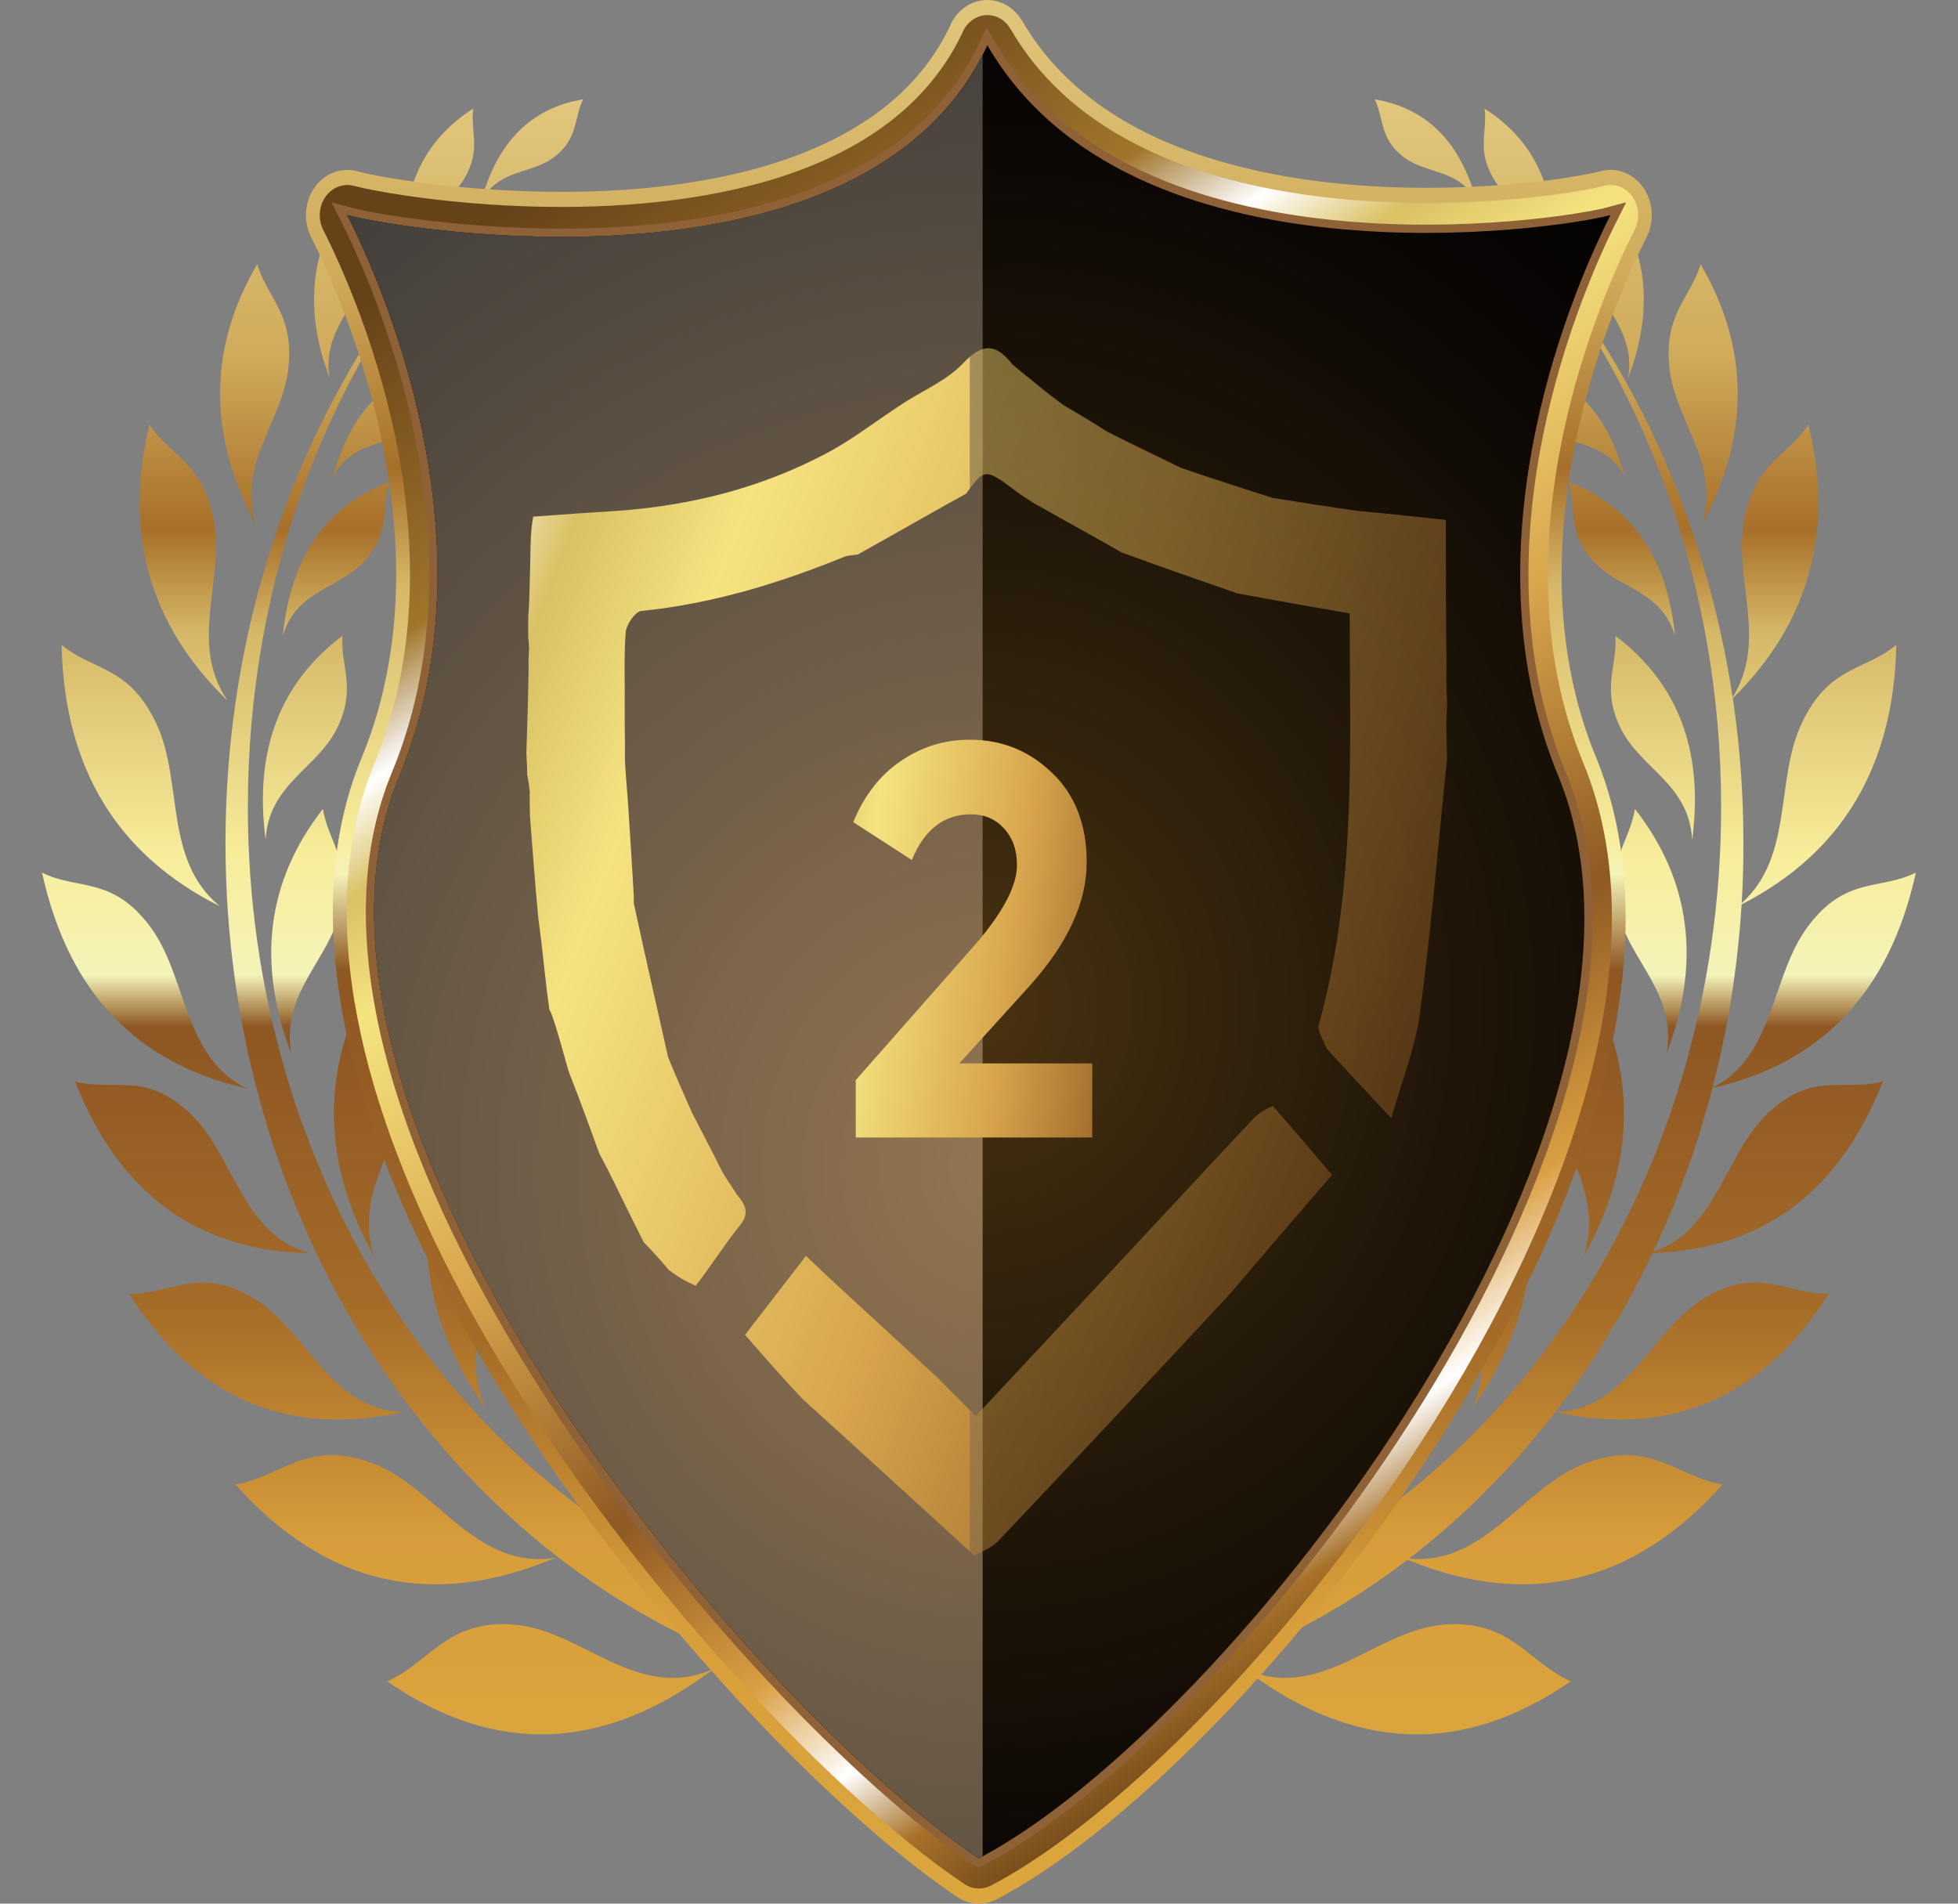 <svg width="36" height="35" viewBox="0 0 36 35" fill="none" xmlns="http://www.w3.org/2000/svg">
<rect x="0" y="0" width="36" height="35" fill="#808080" stroke="none"/>
<path fill-rule="evenodd" clip-rule="evenodd" d="M27.847 4.15C29.909 6.44 31.35 9.449 31.856 12.82C32.507 11.772 31.874 10.661 32.062 9.592C32.255 8.505 32.849 8.408 33.25 7.807C33.729 9.783 33.256 11.46 31.86 12.837C31.989 13.705 32.055 14.596 32.055 15.505C32.055 15.874 32.045 16.242 32.023 16.605C32.982 15.739 32.632 14.352 33.125 13.303C33.628 12.231 34.279 12.344 34.866 11.857C34.82 14.098 33.861 15.685 32.021 16.629C31.949 17.792 31.767 18.919 31.487 19.999C32.643 19.409 32.555 17.938 33.248 17.023C33.946 16.103 34.558 16.374 35.225 16.044C34.746 18.236 33.49 19.552 31.485 20.005C31.212 21.058 30.845 22.064 30.396 23.014C31.564 22.63 31.712 21.204 32.52 20.454C33.348 19.686 33.91 20.074 34.618 19.883C33.817 21.927 32.398 22.971 30.384 23.039C29.885 24.09 29.284 25.07 28.596 25.961C29.942 25.918 30.365 24.436 31.361 23.853C32.359 23.27 32.863 23.808 33.627 23.787C32.396 25.711 30.712 26.426 28.595 25.962C27.806 26.985 26.902 27.891 25.909 28.655C27.316 28.79 28.012 27.319 29.169 26.895C30.362 26.46 30.828 27.157 31.671 27.293C30.031 29.13 28.094 29.58 25.878 28.678C24.887 29.436 23.807 30.053 22.658 30.505C22.58 31.065 22.153 31.495 21.638 31.495C21.316 31.495 21.028 31.327 20.839 31.065C20.361 31.173 19.874 31.255 19.38 31.306L18.101 33.396L16.823 31.306C16.326 31.254 15.838 31.172 15.357 31.063C15.167 31.326 14.88 31.494 14.557 31.494C14.041 31.494 13.612 31.064 13.536 30.501C8.071 28.351 4.146 22.449 4.146 15.503C4.146 11.052 5.759 7.03 8.354 4.148C6.004 6.918 4.557 10.687 4.557 14.84C4.557 21.656 8.451 27.436 13.847 29.464C14.033 29.266 14.282 29.144 14.557 29.144C15.018 29.144 15.41 29.489 15.543 29.963C15.804 30.021 16.068 30.07 16.335 30.11L18.101 27.223L19.867 30.11C20.131 30.07 20.393 30.022 20.653 29.965C20.785 29.488 21.176 29.144 21.639 29.144C21.915 29.144 22.165 29.266 22.35 29.467C27.748 27.44 31.645 21.658 31.645 14.84C31.645 10.687 30.199 6.918 27.848 4.148L27.847 4.15ZM27.153 3.719C26.848 3.094 26.217 3.216 25.789 2.874C25.361 2.532 25.448 2.18 25.275 1.826C26.239 1.987 26.863 2.624 27.152 3.719H27.153ZM28.651 6.166C28.298 5.213 27.683 4.71 26.801 4.672C26.987 4.97 26.939 5.297 27.353 5.557C27.766 5.817 28.323 5.637 28.651 6.166ZM29.875 8.778C29.555 7.566 28.865 6.861 27.796 6.683C27.988 7.075 27.892 7.465 28.365 7.843C28.839 8.222 29.538 8.086 29.876 8.778H29.875ZM30.797 11.687C30.655 10.256 30.007 9.308 28.843 8.862C28.987 9.344 28.811 9.758 29.272 10.293C29.734 10.826 30.54 10.835 30.797 11.688V11.687ZM31.113 15.434C31.327 13.821 30.862 12.567 29.702 11.691C29.736 12.267 29.436 12.662 29.803 13.4C30.172 14.137 31.053 14.415 31.112 15.434H31.113ZM30.643 19.369C31.278 17.698 31.092 16.195 30.061 14.874C29.952 15.505 29.529 15.834 29.741 16.75C29.954 17.665 30.834 18.25 30.643 19.369ZM29.118 23.102C30.084 21.371 30.109 19.662 29.169 17.987C28.951 18.667 28.428 18.948 28.523 20.008C28.618 21.069 29.505 21.895 29.119 23.102H29.118ZM27.074 25.886C28.27 24.191 28.475 22.393 27.657 20.5C27.356 21.189 26.777 21.415 26.767 22.545C26.756 23.676 27.606 24.667 27.074 25.886ZM24.651 28.094C26.174 26.493 26.646 24.604 26.035 22.425C25.615 23.108 24.963 23.244 24.792 24.456C24.622 25.666 25.393 26.883 24.651 28.094ZM22.58 29.136C24.129 27.041 24.432 24.786 23.449 22.378C23.054 23.235 22.32 23.499 22.278 24.922C22.236 26.345 23.281 27.619 22.58 29.136ZM28.559 4.742C28.638 3.505 28.22 2.585 27.296 1.998C27.351 2.432 27.144 2.752 27.462 3.287C27.779 3.822 28.461 3.974 28.559 4.743V4.742ZM29.936 6.95C30.43 5.654 30.288 4.487 29.489 3.461C29.404 3.951 29.076 4.205 29.239 4.916C29.403 5.627 30.084 6.082 29.935 6.95H29.936ZM31.296 9.641C32.173 8.003 32.172 6.407 31.267 4.857C31.073 5.498 30.59 5.77 30.694 6.76C30.797 7.75 31.639 8.506 31.296 9.641ZM22.876 30.683C24.878 32.2 26.883 32.292 28.879 30.913C28.086 30.561 27.772 29.762 26.525 29.872C25.277 29.984 24.279 31.306 22.876 30.683ZM8.843 3.719C9.149 3.094 9.78 3.216 10.208 2.874C10.635 2.532 10.549 2.18 10.721 1.826C9.756 1.987 9.132 2.624 8.843 3.719ZM7.347 6.166C7.675 5.637 8.232 5.817 8.645 5.557C9.059 5.296 9.011 4.97 9.196 4.672C8.315 4.71 7.7 5.214 7.347 6.166ZM6.121 8.778C6.46 8.086 7.159 8.222 7.632 7.843C8.106 7.464 8.01 7.075 8.201 6.683C7.132 6.862 6.441 7.566 6.121 8.778ZM5.2 11.687C5.456 10.834 6.262 10.825 6.724 10.292C7.187 9.757 7.01 9.344 7.153 8.861C5.989 9.307 5.342 10.255 5.2 11.686V11.687ZM4.884 15.434C4.944 14.415 5.824 14.137 6.192 13.4C6.561 12.662 6.261 12.266 6.294 11.691C5.135 12.567 4.67 13.821 4.884 15.434ZM5.355 19.369C5.163 18.25 6.043 17.665 6.255 16.75C6.468 15.834 6.045 15.505 5.936 14.874C4.905 16.195 4.719 17.698 5.354 19.369H5.355ZM6.879 23.102C6.493 21.895 7.38 21.069 7.474 20.008C7.568 18.948 7.047 18.667 6.829 17.987C5.888 19.662 5.914 21.37 6.879 23.102ZM8.924 25.886C8.392 24.667 9.241 23.676 9.231 22.545C9.22 21.415 8.641 21.189 8.341 20.5C7.522 22.393 7.726 24.191 8.924 25.886ZM11.346 28.094C10.604 26.883 11.375 25.666 11.205 24.456C11.035 23.245 10.382 23.108 9.963 22.425C9.351 24.603 9.824 26.493 11.346 28.094ZM13.417 29.136C12.717 27.619 13.761 26.345 13.72 24.922C13.678 23.499 12.944 23.235 12.548 22.378C11.566 24.786 11.868 27.041 13.418 29.136H13.417ZM7.438 4.742C7.536 3.973 8.218 3.821 8.535 3.286C8.853 2.751 8.646 2.431 8.701 1.997C7.776 2.585 7.36 3.504 7.438 4.741V4.742ZM6.061 6.95C5.911 6.081 6.593 5.626 6.757 4.916C6.921 4.205 6.592 3.951 6.508 3.461C5.709 4.487 5.566 5.654 6.061 6.95ZM4.701 9.641C4.358 8.506 5.199 7.75 5.303 6.76C5.407 5.77 4.924 5.498 4.729 4.857C3.824 6.407 3.824 8.004 4.701 9.641ZM4.177 12.875C3.468 11.811 4.127 10.679 3.935 9.592C3.743 8.505 3.149 8.408 2.748 7.807C2.264 9.801 2.75 11.49 4.176 12.875H4.177ZM4.041 16.661C2.159 15.721 1.179 14.123 1.133 11.857C1.719 12.344 2.37 12.232 2.874 13.303C3.377 14.375 3.001 15.8 4.04 16.661H4.041ZM4.534 20.01C3.353 19.427 3.447 17.944 2.751 17.023C2.053 16.103 1.44 16.374 0.773 16.044C1.254 18.244 2.517 19.56 4.534 20.01ZM5.692 23.041C4.44 22.701 4.306 21.222 3.478 20.454C2.65 19.686 2.088 20.074 1.381 19.883C2.192 21.954 3.638 22.999 5.692 23.041ZM7.41 25.961C6.058 25.923 5.636 24.437 4.637 23.853C3.639 23.27 3.135 23.808 2.372 23.787C3.603 25.714 5.29 26.428 7.41 25.961ZM10.217 28.64C8.724 28.878 8.021 27.33 6.829 26.895C5.637 26.46 5.17 27.157 4.328 27.293C5.991 29.156 7.96 29.593 10.217 28.64ZM13.122 30.683C11.719 31.306 10.72 29.984 9.473 29.872C8.224 29.762 7.911 30.561 7.119 30.913C9.115 32.292 11.119 32.2 13.122 30.683Z" fill="url(#paint0_linear_770_16205)"/>
<path fill-rule="evenodd" clip-rule="evenodd" d="M18.326 34.919C19.748 34.176 21.517 32.664 23.237 30.735C24.844 28.934 26.411 26.764 27.616 24.512C28.647 22.584 29.418 20.587 29.733 18.686C30.015 16.979 29.932 15.351 29.343 13.919C29.061 13.237 28.887 12.54 28.795 11.845C28.69 11.057 28.691 10.273 28.76 9.521C28.846 8.595 29.037 7.715 29.267 6.931C29.584 5.851 29.977 4.949 30.277 4.355C30.377 4.155 30.394 3.928 30.34 3.723C30.286 3.518 30.16 3.336 29.977 3.225C29.889 3.173 29.795 3.141 29.701 3.128C29.603 3.116 29.506 3.123 29.413 3.152L29.402 3.154C28.986 3.259 27.586 3.484 25.883 3.45C24.847 3.429 23.699 3.313 22.601 3.013C21.769 2.786 20.97 2.453 20.282 1.975C19.688 1.563 19.175 1.041 18.795 0.385C18.791 0.379 18.787 0.373 18.782 0.367C18.67 0.183 18.501 0.065 18.318 0.02C18.128 -0.026 17.922 0.007 17.746 0.129C17.68 0.175 17.622 0.231 17.573 0.294C17.526 0.355 17.487 0.424 17.458 0.498C17.142 1.155 16.676 1.675 16.113 2.086C15.454 2.566 14.664 2.897 13.826 3.12C12.698 3.419 11.494 3.524 10.394 3.527C8.514 3.535 6.945 3.252 6.568 3.149C6.365 3.093 6.161 3.133 5.994 3.243C5.827 3.353 5.698 3.532 5.647 3.755L5.645 3.769C5.623 3.872 5.62 3.975 5.632 4.074C5.645 4.179 5.678 4.279 5.725 4.37C6.025 4.966 6.415 5.864 6.73 6.939C6.958 7.716 7.146 8.586 7.232 9.499C7.232 9.514 7.234 9.53 7.237 9.545C7.305 10.29 7.304 11.067 7.201 11.847C7.108 12.542 6.934 13.239 6.653 13.921C6.085 15.292 5.999 16.828 6.263 18.434C6.557 20.226 7.287 22.106 8.268 23.938C9.439 26.127 10.974 28.262 12.534 30.091C14.364 32.238 16.238 33.97 17.605 34.88C17.716 34.953 17.838 34.992 17.959 34.999C18.075 35.005 18.189 34.983 18.295 34.934C18.303 34.931 18.311 34.928 18.318 34.924L18.324 34.921L18.326 34.919ZM22.875 30.349C21.206 32.22 19.5 33.685 18.133 34.406C18.125 34.409 18.117 34.413 18.109 34.416C18.071 34.437 18.029 34.446 17.986 34.444C17.946 34.442 17.906 34.429 17.869 34.405C16.54 33.521 14.708 31.823 12.908 29.712C11.368 27.908 9.857 25.806 8.707 23.657C7.755 21.877 7.045 20.058 6.763 18.335C6.517 16.837 6.594 15.41 7.116 14.147C7.418 13.416 7.606 12.668 7.704 11.924C7.814 11.094 7.814 10.268 7.74 9.474V9.466L7.74 9.464C7.65 8.499 7.452 7.583 7.214 6.769C6.887 5.65 6.482 4.718 6.171 4.1L6.169 4.096C6.152 4.065 6.141 4.03 6.136 3.994C6.131 3.963 6.132 3.929 6.139 3.896L6.141 3.888C6.158 3.813 6.2 3.754 6.256 3.717C6.312 3.68 6.38 3.667 6.449 3.686C6.841 3.794 8.465 4.088 10.397 4.08C11.533 4.075 12.778 3.967 13.948 3.658C14.839 3.422 15.684 3.066 16.395 2.548C17.026 2.088 17.551 1.499 17.91 0.752C17.914 0.743 17.919 0.733 17.922 0.724C17.932 0.7 17.945 0.675 17.962 0.653C17.978 0.633 17.998 0.615 18.021 0.599C18.08 0.557 18.149 0.547 18.212 0.562C18.271 0.577 18.326 0.615 18.364 0.674L18.37 0.686C18.792 1.415 19.358 1.993 20.013 2.446C20.75 2.958 21.601 3.314 22.481 3.554C23.618 3.864 24.804 3.984 25.876 4.005C27.625 4.04 29.081 3.805 29.517 3.695C29.526 3.694 29.535 3.693 29.544 3.69C29.576 3.68 29.608 3.677 29.641 3.682C29.672 3.686 29.703 3.696 29.733 3.714C29.794 3.751 29.836 3.812 29.854 3.879C29.872 3.947 29.866 4.024 29.833 4.091C29.523 4.706 29.116 5.64 28.786 6.765C28.546 7.582 28.347 8.5 28.257 9.468C28.183 10.264 28.183 11.094 28.293 11.927C28.391 12.671 28.579 13.419 28.881 14.151C29.425 15.474 29.5 16.993 29.234 18.593C28.93 20.423 28.182 22.361 27.178 24.237C25.997 26.446 24.454 28.58 22.873 30.353L22.875 30.349ZM26.309 23.672C25.21 25.726 23.795 27.708 22.34 29.371C20.843 31.083 19.308 32.453 18.039 33.211C16.767 32.287 15.111 30.706 13.491 28.781C12.057 27.078 10.656 25.109 9.578 23.095C8.707 21.467 8.052 19.816 7.779 18.274C7.542 16.938 7.592 15.684 8.04 14.602C8.381 13.776 8.593 12.936 8.704 12.103C8.83 11.167 8.83 10.24 8.747 9.351L8.745 9.339C8.666 8.504 8.514 7.707 8.326 6.972C8.141 6.254 7.92 5.594 7.698 5.019C8.567 5.126 9.72 5.213 10.96 5.173C12.013 5.139 13.128 5.013 14.184 4.734C15.07 4.499 15.918 4.156 16.665 3.669C17.249 3.289 17.772 2.821 18.205 2.249C18.67 2.787 19.208 3.23 19.795 3.593C20.55 4.061 21.384 4.394 22.239 4.628C23.256 4.905 24.312 5.04 25.303 5.087C26.445 5.144 27.498 5.085 28.306 4.999C28.082 5.577 27.858 6.242 27.672 6.966C27.482 7.705 27.328 8.51 27.25 9.352C27.168 10.241 27.168 11.168 27.293 12.103C27.404 12.936 27.616 13.777 27.958 14.602C28.428 15.745 28.476 17.089 28.22 18.527C27.926 20.178 27.23 21.946 26.307 23.671L26.309 23.672ZM22.705 29.755C21.121 31.567 19.485 33.01 18.143 33.778C18.06 33.826 17.964 33.818 17.889 33.766C16.569 32.834 14.821 31.179 13.12 29.157C11.665 27.429 10.242 25.429 9.143 23.376C8.243 21.695 7.567 19.985 7.281 18.379C7.025 16.934 7.084 15.569 7.578 14.374C7.898 13.599 8.097 12.808 8.202 12.023C8.321 11.141 8.322 10.268 8.246 9.432C8.243 9.417 8.242 9.404 8.241 9.388C8.166 8.592 8.02 7.828 7.839 7.122C7.611 6.236 7.328 5.446 7.059 4.8C7.001 4.661 7.057 4.497 7.184 4.433C7.228 4.41 7.276 4.404 7.321 4.41C8.2 4.539 9.516 4.665 10.947 4.619C11.968 4.586 13.048 4.465 14.067 4.195C14.905 3.972 15.707 3.649 16.41 3.191C17.026 2.79 17.567 2.285 17.989 1.654C18.071 1.531 18.23 1.504 18.343 1.595C18.365 1.612 18.382 1.633 18.397 1.656C18.862 2.249 19.423 2.728 20.045 3.113C20.755 3.552 21.546 3.867 22.362 4.09C23.346 4.358 24.368 4.488 25.327 4.535C26.652 4.6 27.861 4.505 28.687 4.398C28.827 4.38 28.953 4.488 28.968 4.641C28.975 4.7 28.963 4.757 28.939 4.807C28.67 5.451 28.389 6.237 28.162 7.117C27.978 7.83 27.83 8.603 27.756 9.407C27.677 10.252 27.677 11.134 27.796 12.024C27.902 12.81 28.1 13.6 28.421 14.375C28.937 15.632 28.994 17.089 28.718 18.634C28.413 20.348 27.695 22.174 26.744 23.953C25.623 26.047 24.183 28.064 22.705 29.755H22.705Z" fill="url(#paint1_linear_770_16205)"/>
<path fill-rule="evenodd" clip-rule="evenodd" d="M18.216 34.669C20.921 33.254 24.931 28.98 27.397 24.372C29.317 20.785 30.319 16.965 29.113 14.033C28.492 12.53 28.373 10.953 28.51 9.493C28.719 7.244 29.529 5.266 30.056 4.222C30.191 3.953 30.101 3.615 29.856 3.469C29.736 3.397 29.602 3.383 29.48 3.42C28.835 3.589 25.517 4.094 22.542 3.283C20.936 2.845 19.442 2.02 18.582 0.536C18.433 0.276 18.12 0.2 17.883 0.364C17.793 0.427 17.726 0.516 17.688 0.617C16.966 2.128 15.509 2.959 13.887 3.389C10.78 4.214 7.119 3.585 6.509 3.417C6.237 3.344 5.963 3.524 5.894 3.821C5.861 3.968 5.884 4.115 5.948 4.236C6.476 5.284 7.279 7.256 7.488 9.493V9.494C7.624 10.955 7.505 12.532 6.885 14.035C5.722 16.844 6.667 20.397 8.488 23.798C11.007 28.507 15.237 32.98 17.737 34.642C17.887 34.742 18.067 34.745 18.215 34.669V34.67L18.216 34.669ZM26.525 23.812C24.229 28.102 20.576 32.072 18.024 33.532C15.604 31.824 11.717 27.644 9.359 23.236C7.691 20.119 6.803 16.916 7.808 14.488C8.511 12.785 8.646 11.014 8.494 9.379C8.322 7.538 7.785 5.873 7.287 4.684C8.811 4.907 11.637 5.123 14.125 4.462C15.753 4.03 17.248 3.227 18.191 1.817C19.227 3.15 20.72 3.926 22.3 4.358C24.677 5.005 27.274 4.861 28.715 4.671C28.216 5.862 27.675 7.533 27.503 9.379C27.35 11.014 27.486 12.785 28.189 14.488C29.239 17.041 28.294 20.507 26.525 23.811V23.812Z" fill="url(#paint2_linear_770_16205)"/>
<path fill-rule="evenodd" clip-rule="evenodd" d="M17.997 34.167C22.636 31.742 31.258 20.6 28.649 14.262C26.985 10.233 28.701 5.756 29.61 3.955C28.615 4.223 20.781 5.373 18.154 0.832C15.913 5.635 7.363 4.223 6.385 3.955C7.294 5.755 9.008 10.232 7.345 14.262C4.721 20.601 13.826 31.394 17.997 34.167Z" stroke="#8F6137" stroke-width="0.303" stroke-miterlimit="2.61"/>
<path fill-rule="evenodd" clip-rule="evenodd" d="M17.997 34.167C22.636 31.742 31.258 20.6 28.649 14.262C26.985 10.233 28.701 5.756 29.61 3.955C28.615 4.223 20.781 5.373 18.154 0.832C15.913 5.635 7.363 4.223 6.385 3.955C7.294 5.755 9.008 10.232 7.345 14.262C4.721 20.601 13.826 31.394 17.997 34.167Z" fill="url(#paint3_radial_770_16205)"/>
<path fill-rule="evenodd" clip-rule="evenodd" d="M17.997 34.166C18.02 34.155 18.044 34.141 18.067 34.129V1.006C15.701 5.598 7.35 4.219 6.385 3.954C7.294 5.754 9.008 10.231 7.345 14.261C4.721 20.6 13.826 31.393 17.997 34.166Z" fill="url(#paint4_radial_770_16205)"/>
<g clip-path="url(#clip0_770_16205)">
<path d="M11.835 22.839C11.659 22.487 11.482 22.134 11.283 21.721C11.181 21.512 11.101 21.363 11.022 21.214C10.841 20.724 10.666 20.232 10.474 19.748C10.418 19.606 10.2 18.722 10.101 18.562C9.989 17.74 10.009 17.712 9.898 16.884C9.837 16.247 9.794 15.645 9.743 14.998C9.738 14.845 9.739 14.737 9.74 14.557C9.724 14.401 9.708 14.317 9.692 14.233C9.692 14.233 9.695 14.187 9.691 14.127C9.684 13.991 9.681 13.915 9.678 13.838C9.695 13.33 9.712 12.822 9.719 12.27C9.715 12.149 9.72 12.073 9.727 11.927C9.723 11.811 9.718 11.766 9.712 11.72C9.711 11.607 9.71 11.493 9.714 11.317C9.724 11.174 9.728 11.093 9.732 11.012C9.738 10.806 9.743 10.6 9.75 10.305C9.754 9.978 9.758 9.74 9.804 9.499C10.327 9.461 10.809 9.425 11.331 9.394C12.708 9.296 13.998 8.971 15.209 8.327C15.705 8.063 16.158 7.7 16.659 7.381C17.033 7.149 17.427 6.976 17.712 6.675C18.051 6.318 18.302 6.296 18.616 6.702C18.779 6.841 18.926 6.952 19.089 7.089C19.244 7.217 19.38 7.32 19.546 7.443C19.825 7.609 20.075 7.755 20.345 7.93C20.807 8.167 21.249 8.374 21.719 8.604C22.295 8.802 22.844 8.977 23.392 9.153C23.915 9.237 24.437 9.321 24.998 9.398C25.527 9.444 26.015 9.498 26.584 9.559C26.584 10.298 26.584 11.064 26.592 11.877C26.598 12.096 26.596 12.269 26.593 12.525C26.597 12.716 26.602 12.825 26.607 12.934C26.602 13.042 26.597 13.149 26.591 13.339C26.596 13.595 26.601 13.77 26.606 13.944C26.444 15.506 26.315 17.074 26.107 18.628C26.02 19.277 25.766 19.898 25.58 20.559C25.168 20.119 24.803 19.729 24.399 19.288C24.319 19.104 24.218 18.949 24.248 18.84C24.641 17.43 24.772 15.978 24.811 14.514C24.839 13.43 24.816 12.344 24.816 11.278C24.08 11.15 23.429 11.037 22.745 10.908C22.024 10.656 21.335 10.42 20.623 10.157C20.064 9.838 19.528 9.546 18.976 9.232C18.882 9.166 18.804 9.124 18.709 9.052C18.111 8.603 18.111 8.603 17.759 9.079C17.085 9.449 16.447 9.82 15.773 10.194C15.664 10.211 15.586 10.211 15.518 10.239C14.31 10.732 13.078 11.103 11.79 11.233C11.68 11.245 11.515 11.481 11.504 11.626C11.468 12.092 11.492 12.563 11.486 13.067C11.484 13.146 11.488 13.191 11.486 13.278C11.486 13.46 11.491 13.6 11.491 13.774C11.488 13.853 11.492 13.899 11.49 13.979C11.503 14.231 11.523 14.448 11.543 14.711C11.582 15.328 11.621 15.9 11.654 16.496C11.651 16.537 11.653 16.554 11.654 16.613C11.861 17.57 12.07 18.485 12.284 19.437C12.427 19.789 12.567 20.104 12.721 20.453C12.916 20.832 13.097 21.177 13.284 21.553C13.373 21.7 13.455 21.816 13.55 21.964C13.714 22.163 13.784 22.308 13.601 22.534C13.322 22.879 13.083 23.263 12.792 23.639C12.604 23.558 12.449 23.467 12.292 23.345C12.138 23.155 11.986 22.997 11.835 22.839Z" fill="url(#paint5_linear_770_16205)"/>
<path d="M17.244 25.336C17.467 25.561 17.69 25.786 17.94 26.037C18.812 25.104 19.673 24.183 20.532 23.261C21.373 22.36 22.21 21.457 23.053 20.559C23.144 20.462 23.264 20.399 23.4 20.333C23.797 20.781 24.165 21.216 24.491 21.602C23.874 22.316 23.26 23.026 22.634 23.767C21.203 25.307 19.787 26.819 18.363 28.323C18.247 28.447 18.082 28.515 17.912 28.598C16.852 27.634 15.82 26.682 14.758 25.724C14.392 25.336 14.058 24.953 13.698 24.542C14.053 24.083 14.423 23.604 14.818 23.092C15.072 23.332 15.31 23.555 15.595 23.818C16.176 24.35 16.71 24.843 17.244 25.336Z" fill="url(#paint6_linear_770_16205)"/>
</g>
<g opacity="0.5" clip-path="url(#clip1_770_16205)">
<path d="M11.835 22.839C11.659 22.487 11.482 22.134 11.283 21.721C11.181 21.512 11.101 21.363 11.022 21.214C10.841 20.724 10.666 20.232 10.474 19.748C10.418 19.606 10.2 18.722 10.101 18.562C9.989 17.74 10.009 17.712 9.898 16.884C9.837 16.247 9.794 15.645 9.743 14.998C9.738 14.845 9.739 14.737 9.74 14.557C9.724 14.401 9.708 14.317 9.692 14.233C9.692 14.233 9.695 14.187 9.691 14.127C9.684 13.991 9.681 13.915 9.678 13.838C9.695 13.33 9.712 12.822 9.719 12.27C9.715 12.149 9.72 12.073 9.727 11.927C9.723 11.811 9.718 11.766 9.712 11.72C9.711 11.607 9.71 11.493 9.714 11.317C9.724 11.174 9.728 11.093 9.732 11.012C9.738 10.806 9.743 10.6 9.75 10.305C9.754 9.978 9.758 9.74 9.804 9.499C10.327 9.461 10.809 9.425 11.331 9.394C12.708 9.296 13.998 8.971 15.209 8.327C15.705 8.063 16.158 7.7 16.659 7.381C17.033 7.149 17.427 6.976 17.712 6.675C18.051 6.318 18.302 6.296 18.616 6.702C18.779 6.841 18.926 6.952 19.089 7.089C19.244 7.217 19.38 7.32 19.546 7.443C19.825 7.609 20.075 7.755 20.345 7.93C20.807 8.167 21.249 8.374 21.719 8.604C22.295 8.802 22.844 8.977 23.392 9.153C23.915 9.237 24.437 9.321 24.998 9.398C25.527 9.444 26.015 9.498 26.584 9.559C26.584 10.298 26.584 11.064 26.592 11.877C26.598 12.096 26.596 12.269 26.593 12.525C26.597 12.716 26.602 12.825 26.607 12.934C26.602 13.042 26.597 13.149 26.591 13.339C26.596 13.595 26.601 13.77 26.606 13.944C26.444 15.506 26.315 17.074 26.107 18.628C26.02 19.277 25.766 19.898 25.58 20.559C25.168 20.119 24.803 19.729 24.399 19.288C24.319 19.104 24.218 18.949 24.248 18.84C24.641 17.43 24.772 15.978 24.811 14.514C24.839 13.43 24.816 12.344 24.816 11.278C24.08 11.15 23.429 11.037 22.745 10.908C22.024 10.656 21.335 10.42 20.623 10.157C20.064 9.838 19.528 9.546 18.976 9.232C18.882 9.166 18.804 9.124 18.709 9.052C18.111 8.603 18.111 8.603 17.759 9.079C17.085 9.449 16.447 9.82 15.773 10.194C15.664 10.211 15.586 10.211 15.518 10.239C14.31 10.732 13.078 11.103 11.79 11.233C11.68 11.245 11.515 11.481 11.504 11.626C11.468 12.092 11.492 12.563 11.486 13.067C11.484 13.146 11.488 13.191 11.486 13.278C11.486 13.46 11.491 13.6 11.491 13.774C11.488 13.853 11.492 13.899 11.49 13.979C11.503 14.231 11.523 14.448 11.543 14.711C11.582 15.328 11.621 15.9 11.654 16.496C11.651 16.537 11.653 16.554 11.654 16.613C11.861 17.57 12.07 18.485 12.284 19.437C12.427 19.789 12.567 20.104 12.721 20.453C12.916 20.832 13.097 21.177 13.284 21.553C13.373 21.7 13.455 21.816 13.55 21.964C13.714 22.163 13.784 22.308 13.601 22.534C13.322 22.879 13.083 23.263 12.792 23.639C12.604 23.558 12.449 23.467 12.292 23.345C12.138 23.155 11.986 22.997 11.835 22.839Z" fill="url(#paint7_linear_770_16205)"/>
<path d="M17.244 25.336C17.467 25.561 17.69 25.786 17.94 26.037C18.812 25.104 19.673 24.183 20.532 23.261C21.373 22.36 22.21 21.457 23.053 20.559C23.144 20.462 23.264 20.399 23.4 20.333C23.797 20.781 24.165 21.216 24.491 21.602C23.874 22.316 23.26 23.026 22.634 23.767C21.203 25.307 19.787 26.819 18.363 28.323C18.247 28.447 18.082 28.515 17.912 28.598C16.852 27.634 15.82 26.682 14.758 25.724C14.392 25.336 14.058 24.953 13.698 24.542C14.053 24.083 14.423 23.604 14.818 23.092C15.072 23.332 15.31 23.555 15.595 23.818C16.176 24.35 16.71 24.843 17.244 25.336Z" fill="url(#paint8_linear_770_16205)"/>
</g>
<path d="M20.082 20.914H15.734V19.859L17.954 17.339C18.45 16.758 18.698 16.28 18.698 15.905C18.698 15.624 18.617 15.399 18.456 15.228C18.301 15.058 18.1 14.972 17.852 14.972C17.357 14.972 16.994 15.252 16.765 15.812L15.688 15.116C15.886 14.631 16.174 14.259 16.552 13.999C16.936 13.733 17.363 13.6 17.834 13.6C18.422 13.6 18.927 13.805 19.348 14.214C19.769 14.617 19.98 15.164 19.98 15.853C19.98 16.598 19.623 17.363 18.911 18.148L17.639 19.551H20.082V20.914Z" fill="url(#paint9_linear_770_16205)"/>
<defs>
<linearGradient id="paint0_linear_770_16205" x1="17.998" y1="33.397" x2="17.998" y2="1.827" gradientUnits="userSpaceOnUse">
<stop stop-color="#DBA73E"/>
<stop offset="0.16" stop-color="#D89D3A"/>
<stop offset="0.3" stop-color="#A46B28"/>
<stop offset="0.46" stop-color="#8E5723"/>
<stop offset="0.49" stop-color="#F4F3B8"/>
<stop offset="0.56" stop-color="#F7ED9A"/>
<stop offset="0.69" stop-color="#D5B767"/>
<stop offset="0.75" stop-color="#A76F29"/>
<stop offset="0.85" stop-color="#D0AB5B"/>
<stop offset="1" stop-color="#E0C77D"/>
</linearGradient>
<linearGradient id="paint1_linear_770_16205" x1="17.999" y1="35.245" x2="17.999" y2="-0.268" gradientUnits="userSpaceOnUse">
<stop stop-color="#DBA73E"/>
<stop offset="0.16" stop-color="#D89D3A"/>
<stop offset="0.3" stop-color="#A46B28"/>
<stop offset="0.49" stop-color="#8E5723"/>
<stop offset="0.54" stop-color="#F4F3B8"/>
<stop offset="0.56" stop-color="#F7ED9A"/>
<stop offset="0.69" stop-color="#D5B767"/>
<stop offset="0.75" stop-color="#A76F29"/>
<stop offset="0.85" stop-color="#D0AB5B"/>
<stop offset="1" stop-color="#E0C77D"/>
</linearGradient>
<linearGradient id="paint2_linear_770_16205" x1="28.254" y1="30.121" x2="10.436" y2="3.05" gradientUnits="userSpaceOnUse">
<stop stop-color="#482A0F"/>
<stop offset="0.1" stop-color="#A77129"/>
<stop offset="0.15" stop-color="white"/>
<stop offset="0.22" stop-color="#DA9E41"/>
<stop offset="0.34" stop-color="#8E5923"/>
<stop offset="0.5" stop-color="#D8A64D"/>
<stop offset="0.66" stop-color="#F5E380"/>
<stop offset="0.72" stop-color="#DAC164"/>
<stop offset="0.77" stop-color="white"/>
<stop offset="0.83" stop-color="#A0752B"/>
<stop offset="1" stop-color="#664219"/>
</linearGradient>
<radialGradient id="paint3_radial_770_16205" cx="0" cy="0" r="1" gradientUnits="userSpaceOnUse" gradientTransform="translate(17.997 18.5) scale(19.219 21.054)">
<stop stop-color="#493211"/>
<stop offset="0.4" stop-color="#241909"/>
<stop offset="0.78" stop-color="#0A0604"/>
<stop offset="1" stop-color="#000002"/>
</radialGradient>
<radialGradient id="paint4_radial_770_16205" cx="0" cy="0" r="1" gradientUnits="userSpaceOnUse" gradientTransform="translate(18.264 21.499) scale(22.294 24.423)">
<stop stop-color="#937551"/>
<stop offset="1" stop-color="#393939"/>
</radialGradient>
<linearGradient id="paint5_linear_770_16205" x1="38.7" y1="30.511" x2="-5.054" y2="13.694" gradientUnits="userSpaceOnUse">
<stop stop-color="#482A0F"/>
<stop offset="0.1" stop-color="#A77129"/>
<stop offset="0.15" stop-color="white"/>
<stop offset="0.22" stop-color="#DA9E41"/>
<stop offset="0.34" stop-color="#8E5923"/>
<stop offset="0.5" stop-color="#D8A64D"/>
<stop offset="0.66" stop-color="#F5E380"/>
<stop offset="0.72" stop-color="#DAC164"/>
<stop offset="0.77" stop-color="white"/>
<stop offset="0.83" stop-color="#A0752B"/>
<stop offset="1" stop-color="#664219"/>
</linearGradient>
<linearGradient id="paint6_linear_770_16205" x1="38.7" y1="30.511" x2="-5.054" y2="13.694" gradientUnits="userSpaceOnUse">
<stop stop-color="#482A0F"/>
<stop offset="0.1" stop-color="#A77129"/>
<stop offset="0.15" stop-color="white"/>
<stop offset="0.22" stop-color="#DA9E41"/>
<stop offset="0.34" stop-color="#8E5923"/>
<stop offset="0.5" stop-color="#D8A64D"/>
<stop offset="0.66" stop-color="#F5E380"/>
<stop offset="0.72" stop-color="#DAC164"/>
<stop offset="0.77" stop-color="white"/>
<stop offset="0.83" stop-color="#A0752B"/>
<stop offset="1" stop-color="#664219"/>
</linearGradient>
<linearGradient id="paint7_linear_770_16205" x1="38.7" y1="30.511" x2="-5.054" y2="13.694" gradientUnits="userSpaceOnUse">
<stop stop-color="#482A0F"/>
<stop offset="0.1" stop-color="#A77129"/>
<stop offset="0.15" stop-color="white"/>
<stop offset="0.22" stop-color="#DA9E41"/>
<stop offset="0.34" stop-color="#8E5923"/>
<stop offset="0.5" stop-color="#D8A64D"/>
<stop offset="0.66" stop-color="#F5E380"/>
<stop offset="0.72" stop-color="#DAC164"/>
<stop offset="0.77" stop-color="white"/>
<stop offset="0.83" stop-color="#A0752B"/>
<stop offset="1" stop-color="#664219"/>
</linearGradient>
<linearGradient id="paint8_linear_770_16205" x1="38.7" y1="30.511" x2="-5.054" y2="13.694" gradientUnits="userSpaceOnUse">
<stop stop-color="#482A0F"/>
<stop offset="0.1" stop-color="#A77129"/>
<stop offset="0.15" stop-color="white"/>
<stop offset="0.22" stop-color="#DA9E41"/>
<stop offset="0.34" stop-color="#8E5923"/>
<stop offset="0.5" stop-color="#D8A64D"/>
<stop offset="0.66" stop-color="#F5E380"/>
<stop offset="0.72" stop-color="#DAC164"/>
<stop offset="0.77" stop-color="white"/>
<stop offset="0.83" stop-color="#A0752B"/>
<stop offset="1" stop-color="#664219"/>
</linearGradient>
<linearGradient id="paint9_linear_770_16205" x1="25.296" y1="32.015" x2="8.231" y2="29.717" gradientUnits="userSpaceOnUse">
<stop stop-color="#482A0F"/>
<stop offset="0.1" stop-color="#A77129"/>
<stop offset="0.15" stop-color="white"/>
<stop offset="0.22" stop-color="#DA9E41"/>
<stop offset="0.34" stop-color="#8E5923"/>
<stop offset="0.5" stop-color="#D8A64D"/>
<stop offset="0.66" stop-color="#F5E380"/>
<stop offset="0.72" stop-color="#DAC164"/>
<stop offset="0.77" stop-color="white"/>
<stop offset="0.83" stop-color="#A0752B"/>
<stop offset="1" stop-color="#664219"/>
</linearGradient>
<clipPath id="clip0_770_16205">
<rect width="8.156" height="22.195" fill="white" transform="translate(9.678 6.402)"/>
</clipPath>
<clipPath id="clip1_770_16205">
<rect width="8.85" height="22.195" fill="white" transform="matrix(-1 0 0 1 26.684 6.402)"/>
</clipPath>
</defs>
</svg>
